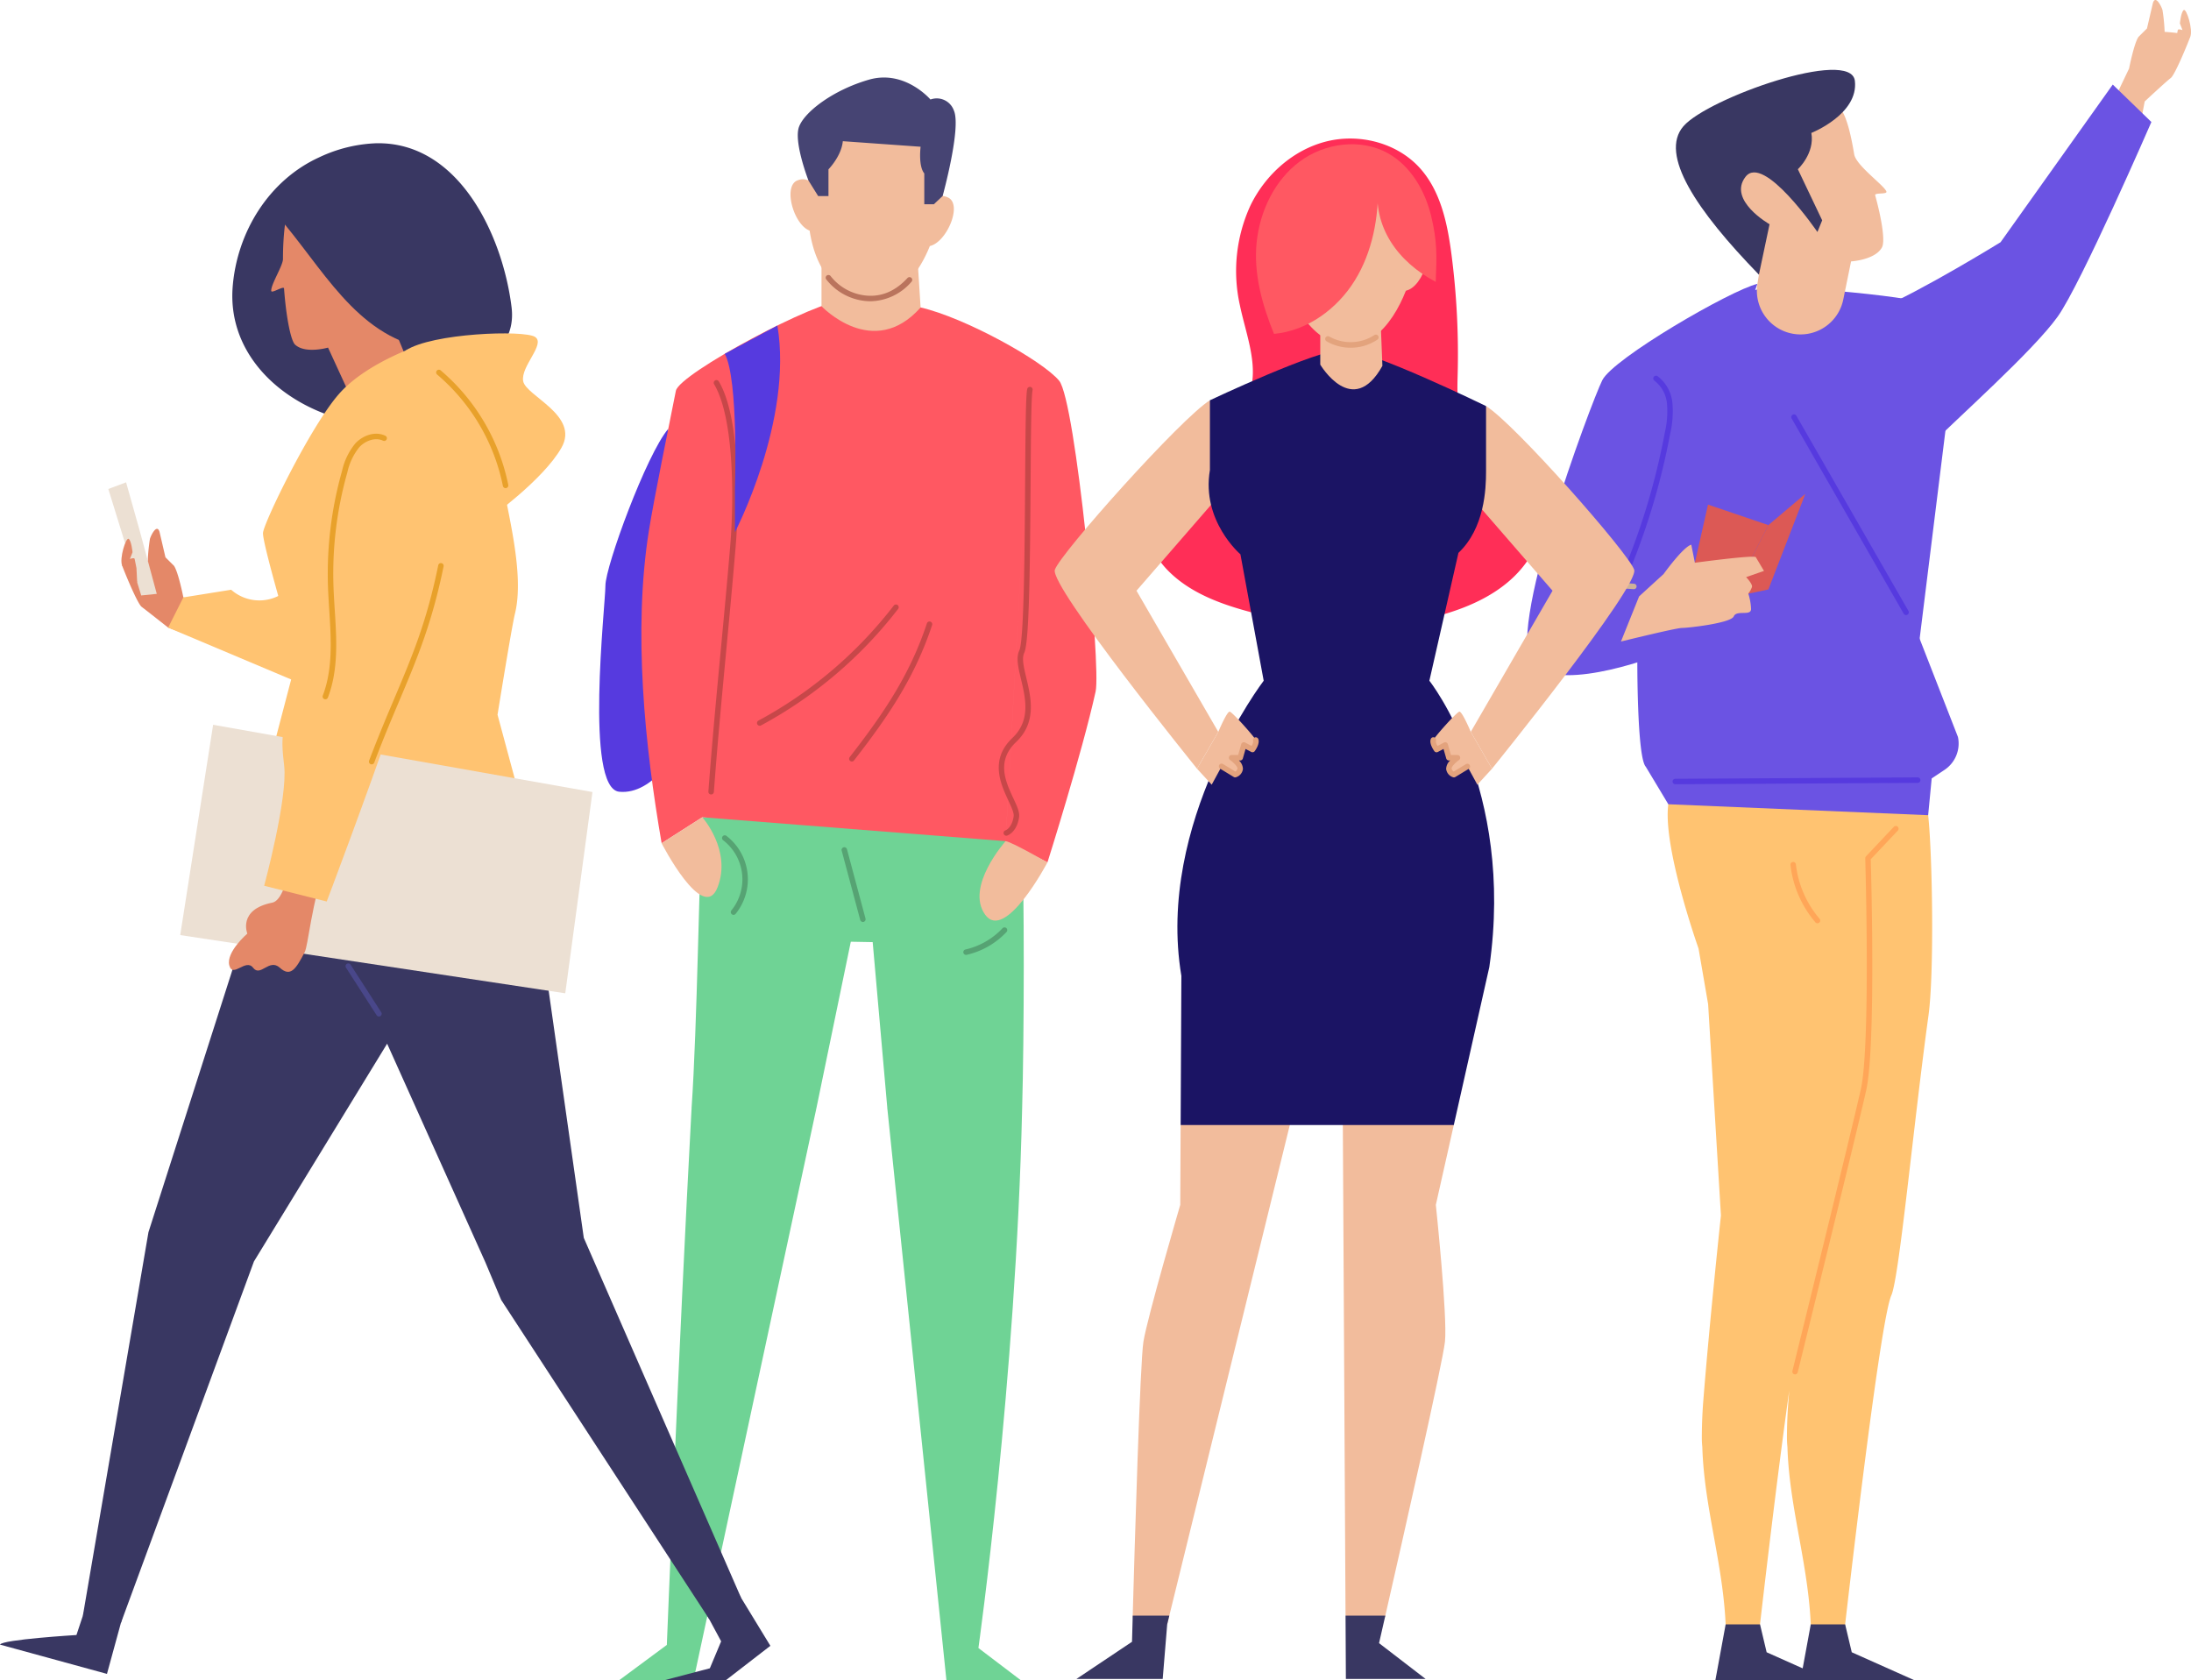 <svg xmlns="http://www.w3.org/2000/svg" width="544" height="417.176" viewBox="0 0 544 417.176"><defs><style>.a{fill:#6fd395;}.b{fill:#56a373;}.c{fill:#563adf;}.d{fill:#ff5862;}.e{fill:#c74749;}.f{fill:#f2bc9c;}.g{fill:#ba745d;}.h{fill:#464473;}.i{fill:#393762;}.j{fill:#e48868;}.k{fill:#ffc371;}.l{fill:#ece0d3;}.m{fill:#49478a;}.n{fill:#e8a12b;}.o{fill:#6b53e3;}.p{fill:none;stroke:#e8a12b;stroke-linecap:round;stroke-linejoin:round;stroke-width:0.5px;}.q{fill:#ffa658;}.r{fill:#dc5955;}.s{fill:#cfb199;}.t{fill:#ff2e57;}.u{fill:#1b1464;}.v{fill:#e3a37d;}.w{fill:#b77053;}</style></defs><g transform="translate(-138.006 -52.895)"><g transform="translate(286.771 72.144)"><g transform="translate(22.935 183.673)"><path class="a" d="M245.535,215.761l8.572-41.483,5.432.1,3.649,41.38h33.458c.509-18.364.585-53.145-.063-70.267l-79.344-2.122c-.816,13.69-1.231,51.441-2.678,72.389Z" transform="translate(-214.562 -143.372)"/></g><g transform="translate(4.986 242.463)"><g transform="translate(0 10.878)"><path class="a" d="M224.508,177.156c-3.16,58.571-6.132,133.117-6.132,133.117l-11.817,8.749h18.447l30.475-141.866-17.126-2.721Z" transform="translate(-206.559 -174.435)"/></g><g transform="translate(66.575)"><path class="a" d="M269.7,183.183l-24.722-13.6-8.736,13.6L250.9,325.049h18.447l-10.5-7.98S268.16,251.041,269.7,183.183Z" transform="translate(-236.243 -169.585)"/></g></g><g transform="translate(60.189 191.105)"><path class="b" d="M236.457,165.25a.681.681,0,0,1-.657-.5l-4.6-17.2a.68.68,0,0,1,1.314-.352l4.6,17.207a.679.679,0,0,1-.657.855Z" transform="translate(-231.173 -146.686)"/></g><g transform="translate(0 87.23)"><path class="c" d="M221.489,100.371c-5.4,6.345-15.6,34.124-15.6,38.933s-5.208,50.306,3.429,51.174,14.928-11.073,14.928-11.073Z" transform="translate(-204.336 -100.371)"/></g><g transform="translate(10.477 55.365)"><path class="d" d="M304.884,122.027l-5.439,98.38-75.3-5.937-10.106,6.453c-4.163-24.092-7.128-52.677-3.162-77.605,1.258-7.917,5.125-26.808,6.7-34.734.852-4.279,35.5-22.787,41.806-22.415s9.207-.507,18.958,1.725c11.008,2.519,30.32,13.23,34.4,18.194s10.443,70.864,9.054,77.164c-3.389,15.363-11.961,42.432-11.961,42.432l-10.386-5.275" transform="translate(-209.007 -86.164)"/></g><g transform="translate(39.188 130.845)"><path class="e" d="M222.489,149.93a.681.681,0,0,1-.321-1.281,105.887,105.887,0,0,0,33.608-28.571.693.693,0,0,1,.955-.123.682.682,0,0,1,.123.955,107.271,107.271,0,0,1-34.046,28.939A.681.681,0,0,1,222.489,149.93Z" transform="translate(-221.809 -119.818)"/></g><g transform="translate(62.065 135.071)"><path class="e" d="M232.689,156.463a.68.68,0,0,1-.536-1.1c8.767-11.257,15.029-20.735,19.167-33.2a.68.68,0,0,1,1.292.428c-4.2,12.647-10.53,22.237-19.387,33.6A.674.674,0,0,1,232.689,156.463Z" transform="translate(-232.009 -121.702)"/></g><g transform="translate(27.118 75.117)"><path class="e" d="M217.111,197.87l-.054,0a.682.682,0,0,1-.628-.729c.908-12.129,2-23.731,3.057-34.947.792-8.406,1.613-17.1,2.364-26.1.906-10.857,1.085-31.523-4-40.092a.679.679,0,0,1,1.169-.693c5.262,8.864,5.107,29.879,4.187,40.9-.751,9.009-1.572,17.7-2.364,26.113-1.056,11.214-2.149,22.807-3.052,34.923A.683.683,0,0,1,217.111,197.87Z" transform="translate(-216.427 -94.97)"/></g><g transform="translate(55.204 40.905)"><path class="f" d="M228.95,79.716V95.591s12.824,13.591,24.606.316l-1.029-16.191Z" transform="translate(-228.95 -79.716)"/></g><g transform="translate(47.504 3.997)"><path class="f" d="M264.6,89.041a4.4,4.4,0,0,0-1.3-.372c1.817-11.575,1.038-25.956-17.915-25.393-11.308.336-14.67,10.709-15.4,21.553a3.329,3.329,0,0,0-2.568-.083c-3.9,1.171-1.193,11.019,2.853,12.531,1.5,9.913,6.737,16.263,14.235,16.823,6.932.52,12.349-4.867,15.614-12.995C264.334,100.168,268.326,90.712,264.6,89.041Z" transform="translate(-225.517 -63.26)"/></g><g transform="translate(56.253 49.039)"><path class="g" d="M240.554,89.856c-.314,0-.635-.011-.953-.036a14.068,14.068,0,0,1-10.03-5.367.68.68,0,1,1,1.054-.859,12.736,12.736,0,0,0,9.077,4.869c3.723.276,7.1-1.2,10.037-4.4a.68.68,0,0,1,1,.92A13.729,13.729,0,0,1,240.554,89.856Z" transform="translate(-229.418 -83.343)"/></g><g transform="translate(15.507 183.673)"><path class="f" d="M211.25,149.825s10.317,20.113,13.89,10.945-3.784-17.4-3.784-17.4h0Z" transform="translate(-211.25 -143.372)"/></g><g transform="translate(49.316)"><path class="h" d="M228.977,87.044l2.409,3.869h2.557V84.274s3.221-3.268,3.562-6.989l19.315,1.379s-.617,4.759.913,6.63v7.65h2.38l2.178-2.061s4.685-16.978,2.783-21.228a4.513,4.513,0,0,0-5.811-2.718s-6.361-7.48-15.249-4.93S227.985,70,226.624,73.735,228.977,87.044,228.977,87.044Z" transform="translate(-226.325 -61.478)"/></g><g transform="translate(94.439 189.609)"><path class="f" d="M252.919,146.019s-10.081,11.279-5.087,18.247,15.473-12.972,15.473-12.972S254.319,146.129,252.919,146.019Z" transform="translate(-246.444 -146.019)"/></g><g transform="translate(99.213 76.806)"><path class="e" d="M250.446,207.174a.679.679,0,0,1-.2-1.328c.054-.022,1.608-.594,2.03-3.49.123-.834-.574-2.33-1.312-3.911-1.877-4.033-4.717-10.122.987-15.531,4.591-4.356,3.29-9.81,2.142-14.625-.684-2.864-1.272-5.338-.415-7.116,1.177-2.447,1.33-25.1,1.442-41.638.09-13.387.164-21.674.52-23.28a.686.686,0,0,1,.812-.516.68.68,0,0,1,.516.81c-.343,1.548-.413,11.965-.489,23-.15,22.379-.363,39.7-1.579,42.218-.646,1.343-.108,3.6.516,6.213,1.171,4.914,2.631,11.035-2.53,15.928-4.992,4.732-2.606,9.853-.689,13.964.9,1.929,1.606,3.452,1.426,4.685-.554,3.795-2.873,4.562-2.972,4.591A.729.729,0,0,1,250.446,207.174Z" transform="translate(-248.572 -95.723)"/></g><g transform="translate(30.511 188.155)"><path class="b" d="M220.79,165.122a.681.681,0,0,1-.529-1.108,12.247,12.247,0,0,0-2.057-17.422.68.68,0,0,1,.83-1.079,13.612,13.612,0,0,1,2.283,19.355A.668.668,0,0,1,220.79,165.122Z" transform="translate(-217.94 -145.37)"/></g><g transform="translate(90.416 211.02)"><path class="b" d="M245.33,162.394a.68.68,0,0,1-.148-1.343,18.151,18.151,0,0,0,9.2-5.271.68.68,0,1,1,.994.929,19.526,19.526,0,0,1-9.9,5.67A.664.664,0,0,1,245.33,162.394Z" transform="translate(-244.65 -155.566)"/></g><g transform="translate(31.19 61.577)"><path class="c" d="M218.243,95.951c3.454,6.4,2.523,33.366,2.523,33.366v10.925s14.484-27.782,10.541-51.309Z" transform="translate(-218.243 -88.933)"/></g></g><g transform="translate(138.006 88.465)"><g transform="translate(57.68)"><path class="i" d="M187.072,136.057c-13.771-5.055-24.426-16.644-23.26-31.617,1.056-13.54,8.929-26.454,21.468-32.184a36.05,36.05,0,0,1,14.159-3.5c20.591-.417,31.444,22.984,33.622,40.711,1.148,9.364-6.152,13.587-12.818,18.582C210.484,135.367,199.308,140.548,187.072,136.057Z" transform="translate(-163.724 -68.755)"/></g><g transform="translate(67.341 5.972)"><path class="j" d="M189.034,131.183l-6.894-15s-5.654,1.628-8.191-.745c-.953-.89-1.98-5.715-2.552-11.732-.067-.72-.13-1.453-.184-2.2-.056-.776-3.14,1.375-3.18.579-.081-1.631,2.911-6.233,2.913-7.886.013-7.617,1-15.011,3.8-17.837,6.4-6.453,29.152-7.751,32.433,3.254a31.953,31.953,0,0,1-8.437,32.267l6.412,15.57Z" transform="translate(-168.031 -71.417)"/></g><g transform="translate(66.64 2.394)"><path class="i" d="M167.719,82.936c11.757,12.421,19.485,29.643,35.847,34.622,1.642-6.188,10.6-20.412,10.373-26.81s-2.613-13.028-7.7-16.913c-3.822-2.916-8.781-4.006-13.589-4.012C182.827,69.809,172.754,74.5,167.719,82.936Z" transform="translate(-167.719 -69.822)"/></g><g transform="translate(0 47.209)"><g transform="translate(0 305.154)"><path class="i" d="M162.973,225.863,156.987,243.9s-18.458,1.115-18.981,2.382l26.559,7.271L171.5,228.2Z" transform="translate(-138.006 -225.863)"/></g><g transform="translate(165.029 303.425)"><path class="i" d="M211.588,256.065H226.8l11.034-8.526-13.687-22.446-7.548,4.6,9.013,16.735-2.807,6.692Z" transform="translate(-211.588 -225.092)"/></g><g transform="translate(20.584 138.74)"><path class="i" d="M189.651,243.357l-33.04,89.786-9.428-1.859L163.459,236.1h0l27.022-84.437h68.867l12.2,85.838h0l39.039,89.337-7.9,5.33-51.647-79.246-3.919-9.332-24.4-54.3Z" transform="translate(-147.184 -151.664)"/></g><g transform="translate(56.153 2.531)"><path class="k" d="M212.2,90.932s-14.118,4.432-21.215,12.584-18.539,31.742-18.792,34.391,8.319,31.341,8.319,31.341l-17.471,66.719s54.415,8.424,81.622,0l-14.24-52.883s3.485-21.681,4.322-25.079c2.427-9.841-1.779-24.913-3.559-35.264s-9.918-22.143-12.714-24.55A51.974,51.974,0,0,1,212.2,90.932Z" transform="translate(-163.043 -90.932)"/></g><g transform="translate(44.748 97.18)"><path class="l" d="M260.311,149.834l-94.184-16.7-8.169,52.22,95.6,14.452Z" transform="translate(-157.958 -133.133)"/></g><g transform="translate(26.89 36.98)"><g transform="translate(3.443 11.551)"><path class="j" d="M199.261,134.265l-3.528,13.943s-30.924-11.571-32.783-12.243c0,0-5.475-4.322-6.58-5.152s-4.555-9.386-4.831-10.216,6.349-1.243,6.349-1.243a45.6,45.6,0,0,1,.536-5.419c.184-.715,1.7-3.923,2.38-1.749l1.474,6.327,2.1,2.084c1.09,1.5,2.348,7.87,2.348,7.87Z" transform="translate(-151.53 -111.442)"/></g><path class="l" d="M162.031,133.986l-4.167-15.408-3.451-12.286L150,107.948l8.168,26.435Z" transform="translate(-149.995 -106.292)"/><g transform="translate(14.862 26.672)"><path class="k" d="M195.66,125.473s-3.734-10.548-10.759-6.266a10.572,10.572,0,0,1-12.636-1.023l-11.869,1.9-3.775,7.5,36.037,15.195Z" transform="translate(-156.622 -118.184)"/></g><g transform="translate(3.257 14.013)"><path class="j" d="M151.641,119.233c-.765-1.745.935-7.157,1.615-6.661s.951,3.315.951,3.315l-.65,1.666s1.117-.4,1.173-.009.453,2.267.453,2.267l.179,3.584Z" transform="translate(-151.448 -112.54)"/></g></g><g transform="translate(100.686)"><path class="k" d="M182.9,94.077c6.549-4.367,29.439-5.161,32.157-3.4s-3.624,7.309-2.945,10.992,14.051,8.473,9.518,16.5-17.9,17.548-17.9,17.548Z" transform="translate(-182.899 -89.804)"/></g><g transform="translate(85.791 156.42)"><path class="m" d="M184.557,172.746a.668.668,0,0,0,.368-.108.679.679,0,0,0,.2-.94l-7.619-11.84a.681.681,0,0,0-1.144.738l7.619,11.84A.678.678,0,0,0,184.557,172.746Z" transform="translate(-176.258 -159.547)"/></g><g transform="translate(56.833 127.19)"><path class="j" d="M174.134,160.666c2.252-.444,3.71-5.515,4.16-8.653,2.956-.648,7.157-4.6,10.054-5.5-4.916,16.164-5.239,24.635-6.2,26.485-2.135,4.1-3.49,6.264-6.15,3.837s-4.806,2.415-6.643,0-5.064,2.694-5.914-.606,4.479-7.874,4.479-7.874S165.49,162.366,174.134,160.666Z" transform="translate(-163.346 -146.514)"/></g><g transform="translate(65.591 32.784)"><path class="k" d="M216.209,107.395C219.017,117.4,182.778,212.7,182.778,212.7l-15.527-3.909s5.905-21.834,4.963-29.818-.85-10.936,5.564-17.848,3.059-33.46,7.4-44.053S214.26,100.451,216.209,107.395Z" transform="translate(-167.251 -104.421)"/></g><g transform="translate(80.11 24.909)"><path class="n" d="M174.4,166.853a.678.678,0,0,0,.635-.437c2.64-6.917,2.16-14.471,1.693-21.773-.123-1.942-.247-3.88-.312-5.8a92.056,92.056,0,0,1,3.438-28.309,15.14,15.14,0,0,1,2.994-6.3c1.409-1.509,3.869-2.539,5.867-1.59a.682.682,0,0,0,.9-.323.673.673,0,0,0-.321-.9c-2.7-1.29-5.753.076-7.444,1.888a16.282,16.282,0,0,0-3.31,6.854,93.574,93.574,0,0,0-3.49,28.728c.067,1.933.193,3.885.316,5.84.455,7.159.926,14.563-1.606,21.2a.678.678,0,0,0,.635.922Z" transform="translate(-173.725 -100.91)"/></g><g transform="translate(91.6 57.012)"><path class="n" d="M179.528,165.221a.682.682,0,0,0,.637-.437c2.22-5.872,4.259-10.7,6.233-15.368,4.353-10.308,8.112-19.212,10.994-33.377a.68.68,0,0,0-1.332-.271c-2.855,14.033-6.412,22.455-10.916,33.119-1.976,4.683-4.021,9.521-6.251,15.413a.677.677,0,0,0,.395.877A.65.65,0,0,0,179.528,165.221Z" transform="translate(-178.848 -115.224)"/></g><g transform="translate(108.293 9.021)"><path class="n" d="M203.527,123.229a.707.707,0,0,0,.137-.013.68.68,0,0,0,.532-.8,50.458,50.458,0,0,0-16.785-28.43.68.68,0,1,0-.879,1.038,49.079,49.079,0,0,1,16.332,27.66A.68.68,0,0,0,203.527,123.229Z" transform="translate(-186.291 -93.826)"/></g></g></g><g transform="translate(517.167 52.895)"><g transform="translate(32.102 188.565)"><path class="k" d="M388.855,150.814c-.525-4.871-1.572-9.016-2.187-13.843H321.6c-1.263,4.151,3.149,8.121,2.738,11.129-1.451,10.647,7.5,35.809,7.5,35.809l2.384,13.838,3.18,52.455s-2.761,25.646-4.376,45.971c-.249,3.131-.359,6.19-.368,9.2a22.842,22.842,0,0,0,.123,2.35c.46,15.637,5.609,30.148,5.867,46.516l7.948,1.933s3.041-26.961,6.179-50.795h0v0c.531-4.03,1.063-7.966,1.586-11.674-.067.825-.137,1.657-.2,2.469-.247,3.131-.359,6.19-.368,9.2a23.46,23.46,0,0,0,.123,2.35c.46,15.637,5.609,30.148,5.869,46.516l7.946,1.933s3.044-26.961,6.179-50.795h0v0c2.243-17.054,4.537-32.509,5.8-35.335,1.965-4.4,5.5-42.481,9.193-69.267h0C390.38,190.563,389.934,160.834,388.855,150.814Z" transform="translate(-321.376 -136.971)"/></g><g transform="translate(0 70.477)"><g transform="translate(67.885 332.852)"><path class="i" d="M339.878,232.728l-2.547,13.847h28.23l-15.506-6.923-1.642-6.923Z" transform="translate(-337.331 -232.728)"/></g><g transform="translate(27.365 0.68)"><path class="o" d="M319.266,176.693s-.13,24.749,2.1,27.151h0l5.6,9.314,64.512,2.714.877-9.126,3.189-2.126a7.862,7.862,0,0,0,3.331-8.166l-16.514-42.331s-1.09-13.428-.238-19.961-14.876-42.277-17.9-46.269-15-4.719-20.082,0-18.88,25.4-20.053,29.755S319.266,176.693,319.266,176.693Z" transform="translate(-319.264 -84.622)"/></g><path class="o" d="M364.248,84.319c-6.719,1.626-35.8,18.494-38.52,23.935s-24.819,64.355-17,70.933,31.955-3.028,31.955-3.028l3.2-34.929Z" transform="translate(-307.063 -84.319)"/><g transform="translate(66.656 29.468)"><path class="p" d="M336.783,97.458" transform="translate(-336.783 -97.458)"/></g><g transform="translate(65.386 143.541)"><path class="q" d="M342.927,163.547a.669.669,0,0,1-.516-.236,26.6,26.6,0,0,1-6.19-14.24.673.673,0,0,1,.6-.747.682.682,0,0,1,.749.6,25.238,25.238,0,0,0,5.872,13.5.679.679,0,0,1-.072.958A.668.668,0,0,1,342.927,163.547Z" transform="translate(-336.217 -148.32)"/></g><g transform="translate(46.752 332.852)"><path class="i" d="M330.455,232.728l-2.547,13.847h28.23l-15.506-6.923-1.642-6.923Z" transform="translate(-327.909 -232.728)"/></g><g transform="translate(65.852 134.597)"><path class="q" d="M337.105,280.513a.649.649,0,0,1-.161-.018.682.682,0,0,1-.5-.823c.146-.59,14.518-58.936,16.989-69.948,2.456-10.936,1.112-56.893,1.1-57.355a.687.687,0,0,1,.184-.489l6.919-7.334a.68.68,0,0,1,.989.933l-6.726,7.13c.123,4.255,1.278,46.641-1.139,57.413-2.476,11.028-16.85,69.388-16.994,69.973A.683.683,0,0,1,337.105,280.513Z" transform="translate(-336.424 -144.332)"/></g><g transform="translate(36.147 122.547)"><path class="c" d="M323.862,140.664a.68.68,0,1,1,0-1.359l60.174-.345h0a.68.68,0,0,1,0,1.359l-60.172.345Z" transform="translate(-323.18 -138.959)"/></g></g><g transform="translate(145.12)"><path class="f" d="M378.669,85.09l1.319-7s5.369-5,6.473-5.825,4.557-9.386,4.833-10.216-6.352-1.243-6.352-1.243a45.484,45.484,0,0,0-.534-5.419c-.186-.715-1.7-3.923-2.38-1.749l-1.473,6.325-2.1,2.086c-1.088,1.5-2.346,7.87-2.346,7.87L371.768,79Q375.247,82.01,378.669,85.09Z" transform="translate(-371.768 -52.895)"/><g transform="translate(15.803 2.462)"><path class="f" d="M382.537,60.686c.763-1.745-.938-7.157-1.617-6.661s-.951,3.315-.951,3.315l.65,1.666S379.5,58.6,379.447,59s-.453,2.267-.453,2.267l-.179,3.584Z" transform="translate(-378.814 -53.993)"/></g></g><g transform="translate(87.204 20.997)"><path class="o" d="M358.363,152.33c6.908-7,25.976-23.848,32.124-32.465,5.811-8.144,23.256-48.314,23.256-48.314l-9.59-9.294-27.858,39.148s-19.75,12.185-30.35,16.608C352.384,129.7,351.236,141.051,358.363,152.33Z" transform="translate(-345.945 -62.257)"/></g><g transform="translate(62.857 71.166)"><path class="o" d="M335.089,84.626c54.28,3.665,57.158,8.46,42.259,25.709l-8.114,65.443-19.118-28.1Z" transform="translate(-335.089 -84.626)"/></g><g transform="translate(50.786 122.628)"><path class="r" d="M338.833,115.322,348,107.572l-9.169,23.73-9.126,1.927Z" transform="translate(-329.707 -107.572)"/></g><g transform="translate(41.66 125.29)"><path class="r" d="M325.638,123.2l3.258-14.439,14.993,5.09-10.7,21Z" transform="translate(-325.638 -108.758)"/></g><g transform="translate(23.307 135.247)"><path class="f" d="M321.954,126.04l6.089-5.564s4.847-6.744,6.87-7.278l.895,4.481s14.762-2,15.13-1.379,2.027,3.407,2.027,3.407l-4.436,1.541s1.642,1.7,1.453,2.442a5.592,5.592,0,0,1-.911,1.644,14.28,14.28,0,0,1,.684,3.793c.04,1.918-3.568.177-4.295,1.868s-11.349,2.871-12.851,2.873-15.155,3.371-15.155,3.371Z" transform="translate(-317.455 -113.198)"/></g><g transform="translate(16.633 144.268)"><path class="s" d="M324.34,119.243h-.049l-9.18-.662a.684.684,0,0,1-.63-.729.662.662,0,0,1,.724-.628l9.182.662a.679.679,0,0,1-.047,1.357Z" transform="translate(-314.479 -117.22)"/></g><g transform="translate(22.59 93.28)"><path class="c" d="M317.814,147.032a.7.7,0,0,1-.274-.056.679.679,0,0,1-.348-.895,172.911,172.911,0,0,0,11.55-37.473,23.2,23.2,0,0,0,.545-7.094,8.143,8.143,0,0,0-3.129-5.791.681.681,0,0,1,.776-1.119,9.5,9.5,0,0,1,3.7,6.744,24.355,24.355,0,0,1-.556,7.509,174.153,174.153,0,0,1-11.647,37.767A.674.674,0,0,1,317.814,147.032Z" transform="translate(-317.135 -94.486)"/></g><g transform="translate(65.597 102.901)"><path class="c" d="M364.806,148.589a.684.684,0,0,1-.59-.341L336.4,99.792a.68.68,0,0,1,1.18-.677L365.4,147.571a.679.679,0,0,1-.251.926A.67.67,0,0,1,364.806,148.589Z" transform="translate(-336.311 -98.776)"/></g><g transform="translate(40.903 22.535)"><path class="f" d="M362.9,114.783l1.938-9.467s6.04-.357,7.691-3.526c.691-1.326.188-5.941-1.7-12.876-.2-.742,3.005-.177,2.783-.933-.435-1.469-7.529-6.441-8-9.272-1.736-10.364-3.443-12.721-7.229-14.554-8.415-4.071-33.649,2.458-33.068,14.255s6.022,16.7,16.642,30.188l-.37,2.285A10.837,10.837,0,0,0,354.047,123.3h0A10.835,10.835,0,0,0,362.9,114.783Z" transform="translate(-325.301 -62.943)"/></g><g transform="translate(36.944 17.346)"><path class="i" d="M344.146,111.475l2.642-12.513s-10.463-5.937-5.966-11.781,17.853,13.706,17.853,13.706l1.18-2.9L353.817,85.3s4.248-3.932,3.351-9.009c0,0,11.775-4.658,10.806-12.936s-36.488,4.273-42.559,11.261S328.615,95.513,344.146,111.475Z" transform="translate(-323.535 -60.629)"/></g></g><g transform="translate(399.886 87.294)"><g transform="translate(22.015)"><path class="t" d="M290.537,132.535c-4.4,10.285-19.483,12.16-24.458,22.181-3.342,6.731-.74,15.265,4.49,20.663s12.548,8.22,19.8,10.211c16.155,4.434,33.572,5.454,49.586.532,5.742-1.767,11.337-4.333,15.814-8.339s7.751-9.579,8.128-15.572-2.487-12.3-7.729-15.235c-3.176-1.774-7.06-2.317-9.77-4.746-4.008-3.6-3.941-9.765-3.793-15.15a192.051,192.051,0,0,0-1.527-30.054c-1-7.682-2.669-15.731-7.861-21.477-5.67-6.275-15.031-8.657-23.231-6.589S294.9,77.194,291.192,84.794a38.942,38.942,0,0,0-2.664,24.77C290.111,117.237,293.617,125.333,290.537,132.535Z" transform="translate(-264.586 -68.232)"/></g><g transform="translate(19.362 178.194)"><path class="f" d="M275.3,214.43l-.094,19.824s-8.105,27.643-9.142,33.958c-.839,5.114-2.182,50.846-2.662,68.035-.112,4.03,8.563,2.146,8.563,2.146l.525-2.146,42.795-174.254.958,174.268s8.915,4.221,9.88-.011c3.99-17.505,14.287-62.953,14.809-68.038.646-6.316-2.267-33.958-2.267-33.958l4.459-19.829L323.77,147.684Z" transform="translate(-263.404 -147.684)"/></g><g transform="translate(5.39 366.757)"><path class="i" d="M271.147,231.759c-.112,4.026-.177,6.493-.177,6.493l-13.8,9.229h21.419l1.117-13.576.525-2.146Z" transform="translate(-257.174 -231.759)"/></g><g transform="translate(72.203 366.757)"><path class="i" d="M296.844,231.759h-9.88l.085,15.722h19.793l-11.559-8.89S295.881,235.98,296.844,231.759Z" transform="translate(-286.964 -231.759)"/></g><g transform="translate(0 64.986)"><path class="f" d="M293.3,97.208c-7.089,4.367-37.134,37.993-38.5,42.073s35.3,49.409,35.3,49.409l5.271-9.153-20.3-35.042,23.612-27.2Z" transform="translate(-254.771 -97.208)"/></g><g transform="translate(99.992 66.431)"><path class="f" d="M306.453,97.852c7.089,4.367,35.418,36.549,36.777,40.628s-35.3,49.409-35.3,49.409l-5.271-9.153,20.3-35.042-23.61-27.2Z" transform="translate(-299.354 -97.852)"/></g><g transform="translate(30.454 52.357)"><path class="u" d="M269.336,247.131l-.179,37.024h67.822l8.814-39.209c6.41-44.342-14.881-71.1-14.881-71.1l7.217-31.751c6.5-6.134,6.856-15.877,6.856-20.208V105.648s-28.867-14.071-35.362-14.071-33.2,12.629-33.2,12.629v17.321C274.263,134.157,284,142.455,284,142.455l5.775,31.39S262.933,208.979,269.336,247.131Z" transform="translate(-268.349 -91.577)"/></g><g transform="translate(65.926 40.257)"><path class="f" d="M284.165,86.182v15.875s8.04,13.591,15.428.316l-.646-16.191Z" transform="translate(-284.165 -86.182)"/></g><g transform="translate(55.224 2.346)"><path class="f" d="M293.334,69.558c-13.692,1.794-15.881,17.615-12.591,30.116C283.2,109,288.785,118.422,297.57,118.2s14.078-12.234,15.65-19.6C315.751,86.742,315.282,66.678,293.334,69.558Z" transform="translate(-279.393 -69.278)"/></g><g transform="translate(51.882 25.434)"><path class="j" d="M284.227,83.422s-.529-5.241-4.757-3.492.931,13.558,5.636,12.2S284.227,83.422,284.227,83.422Z" transform="translate(-277.903 -79.573)"/></g><g transform="translate(84.01 24.945)"><path class="f" d="M294.547,83.428s.152-5.264,4.495-3.824.045,13.589-4.748,12.573S294.547,83.428,294.547,83.428Z" transform="translate(-292.228 -79.355)"/></g><g transform="translate(67.161 48.691)"><path class="v" d="M291.016,93.189a11.753,11.753,0,0,1-5.966-1.595.68.68,0,1,1,.691-1.171A10.76,10.76,0,0,0,296.9,90.06a.68.68,0,1,1,.765,1.124A11.843,11.843,0,0,1,291.016,93.189Z" transform="translate(-284.716 -89.942)"/></g><g transform="translate(49.962 1.412)"><path class="d" d="M307.36,78.726c.184,8.319-1.386,16.855-5.755,23.937s-11.793,12.526-20.08,13.289c-2.938-7.188-5.129-15.085-4.3-22.807s4.445-15.327,10.667-19.972,15.157-5.849,21.935-2.061c5.674,3.171,9.211,9.3,10.73,15.617s1.382,9.819,1.124,16.314C312.189,98,306.035,89.39,307.36,78.726Z" transform="translate(-277.047 -68.862)"/></g><g transform="translate(19.184 368.904)"><path class="w" d="M263.324,232.716" transform="translate(-263.324 -232.716)"/></g><g transform="translate(93.944 142.301)"><path class="f" d="M306.013,136.695s-2.153-5.125-2.833-5.013-6.121,6.233-6.459,7.027.794,2.38.794,2.38l2.153-1.135.906,3.174h2.131s-2.245,1.588-2.131,2.721a1.823,1.823,0,0,0,1.247,1.474l3.353-2.041,2.472,4.533,3.638-3.965Z" transform="translate(-296.658 -131.68)"/></g><g transform="translate(93.267 148.65)"><path class="v" d="M302.2,144.482a.752.752,0,0,1-.2-.029,2.462,2.462,0,0,1-1.727-2.059,2.951,2.951,0,0,1,.989-2.106h-.312a.68.68,0,0,1-.653-.493l-.677-2.368-1.413.742a.673.673,0,0,1-.868-.2c-.318-.446-1.323-1.978-.866-3.043a.668.668,0,0,1,.884-.354.682.682,0,0,1,.363.89,2.273,2.273,0,0,0,.41,1.218l1.595-.841a.681.681,0,0,1,.971.415l.767,2.68h1.617a.68.68,0,0,1,.393,1.236c-.906.641-1.888,1.675-1.846,2.095a1.03,1.03,0,0,0,.525.776l3.046-1.855a.681.681,0,0,1,.706,1.164l-3.355,2.039A.679.679,0,0,1,302.2,144.482Z" transform="translate(-296.356 -134.511)"/></g><g transform="translate(35.336 142.301)"><path class="f" d="M275.8,136.695s2.153-5.125,2.833-5.013,6.118,6.233,6.459,7.027-.794,2.38-.794,2.38l-2.153-1.135-.906,3.174H279.1s2.245,1.588,2.131,2.721a1.823,1.823,0,0,1-1.247,1.474l-3.355-2.041-2.469,4.533-3.638-3.965Z" transform="translate(-270.526 -131.68)"/></g><g transform="translate(40.763 148.654)"><path class="v" d="M276.981,144.48a.687.687,0,0,1-.354-.1l-3.353-2.039a.681.681,0,1,1,.706-1.164l3.048,1.855a1.036,1.036,0,0,0,.525-.776c.04-.419-.942-1.453-1.848-2.095a.681.681,0,0,1,.395-1.236h1.617l.765-2.68a.671.671,0,0,1,.386-.437.68.68,0,0,1,.583.02l1.6.843a2.282,2.282,0,0,0,.406-1.218.68.68,0,0,1,1.249-.536c.458,1.063-.545,2.6-.863,3.043a.685.685,0,0,1-.868.206l-1.413-.745-.677,2.368a.682.682,0,0,1-.655.493h-.309a2.966,2.966,0,0,1,.987,2.106,2.462,2.462,0,0,1-1.727,2.059A.752.752,0,0,1,276.981,144.48Z" transform="translate(-272.946 -134.513)"/></g></g></g></svg>